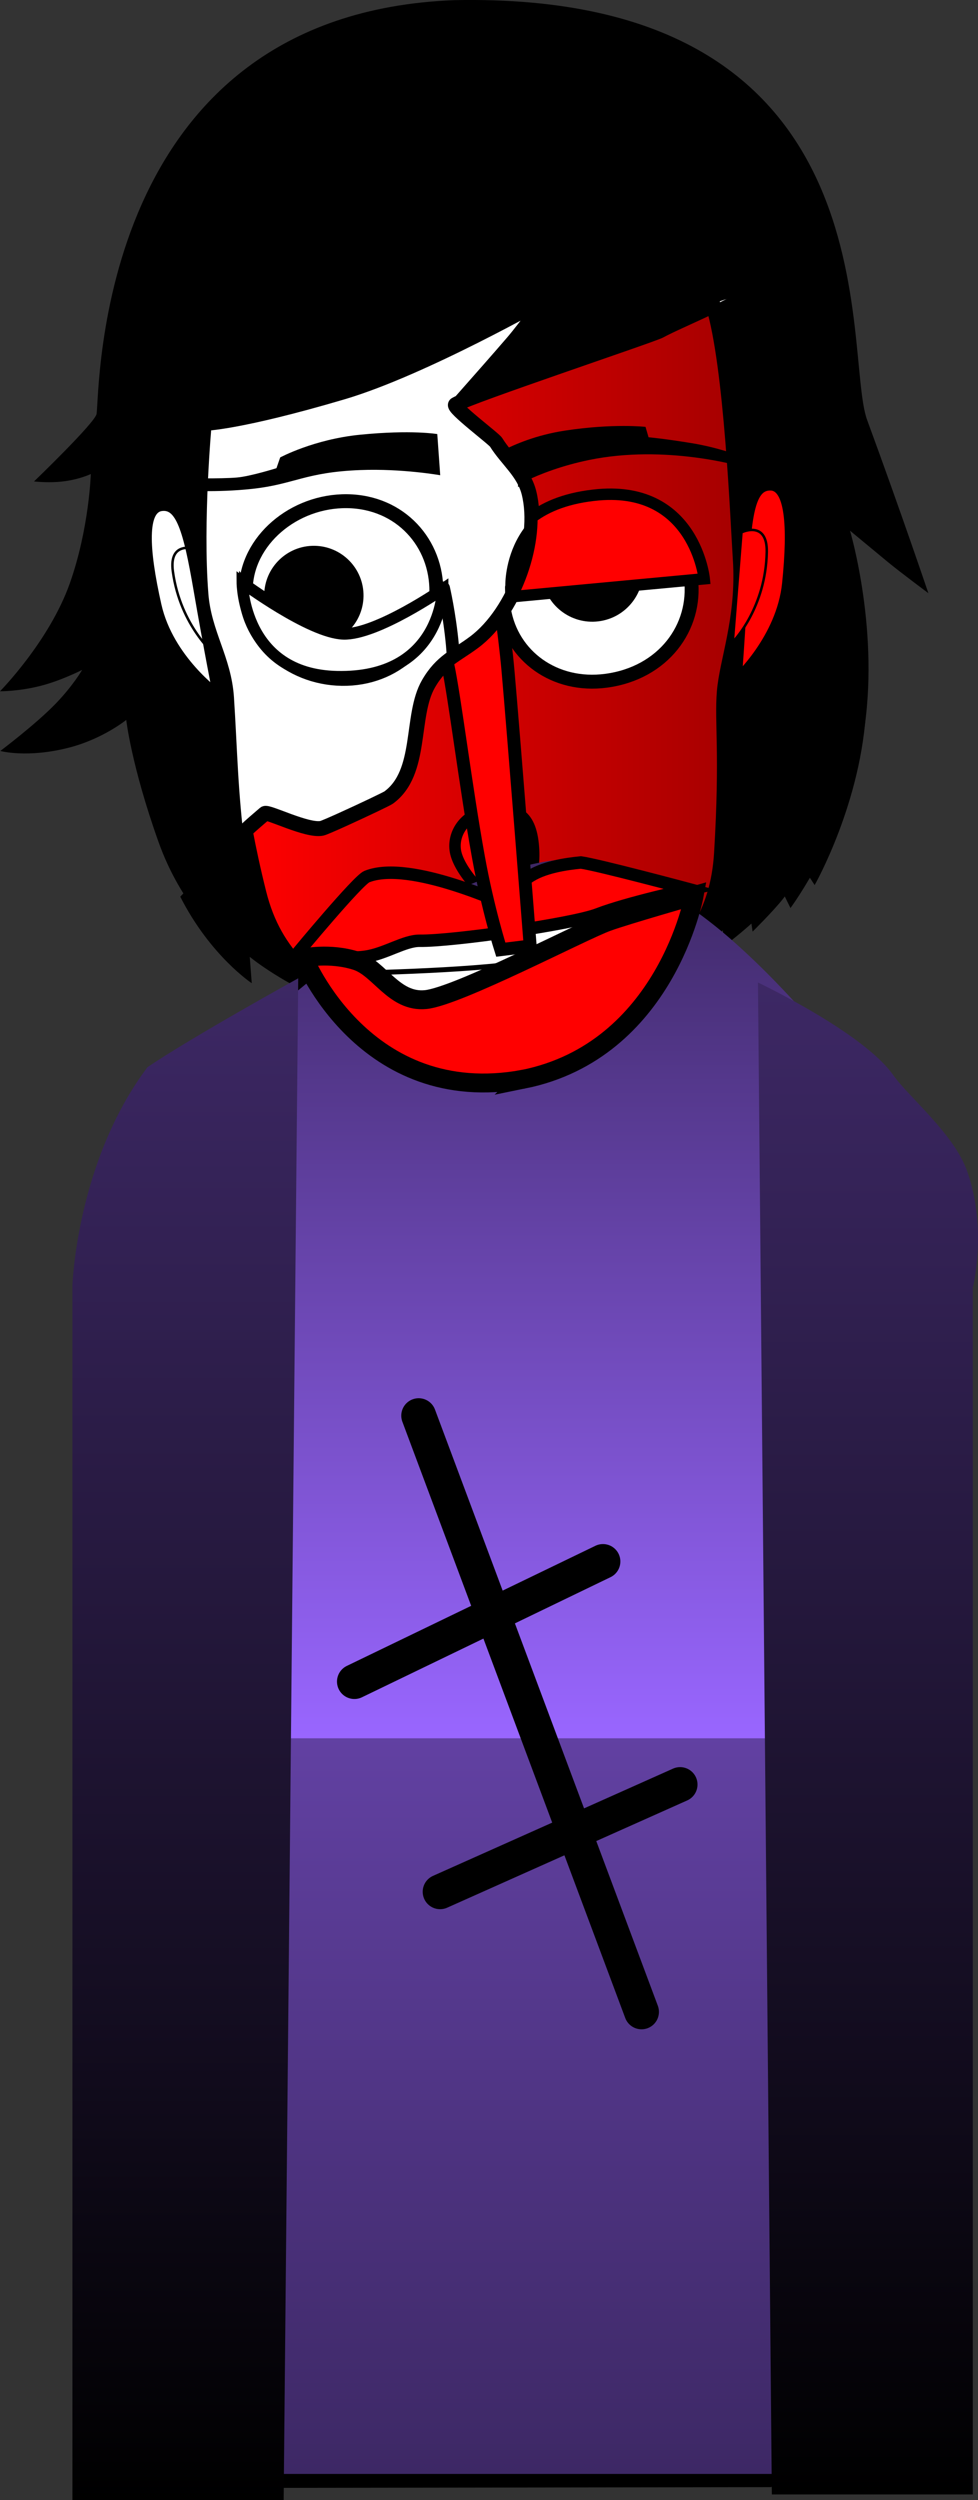 <svg version="1.1" xmlns="http://www.w3.org/2000/svg" xmlns:xlink="http://www.w3.org/1999/xlink" width="98.362" height="251.232" viewBox="0,0,98.362,251.232"><rect x="0" y="0" width="98.362" height="251.232" fill="#333333" stroke="none"/><defs><linearGradient x1="213.589" y1="125.885" x2="263.44" y2="125.885" gradientUnits="userSpaceOnUse" id="color-1"><stop offset="0" stop-color="#ff0000"/><stop offset="1" stop-color="#a50000"/></linearGradient><linearGradient x1="242.648" y1="227.867" x2="242.648" y2="302.983" gradientUnits="userSpaceOnUse" id="color-2"><stop offset="0" stop-color="#6241a3"/><stop offset="1" stop-color="#3d2865"/></linearGradient><linearGradient x1="242.215" y1="140.705" x2="242.215" y2="229.059" gradientUnits="userSpaceOnUse" id="color-3"><stop offset="0" stop-color="#3d2865"/><stop offset="1" stop-color="#9966ff"/></linearGradient><linearGradient x1="207.567" y1="152.689" x2="207.567" y2="305.616" gradientUnits="userSpaceOnUse" id="color-4"><stop offset="0" stop-color="#3d2865"/><stop offset="1" stop-color="#000000"/></linearGradient><linearGradient x1="276.226" y1="153.113" x2="276.226" y2="305.041" gradientUnits="userSpaceOnUse" id="color-5"><stop offset="0" stop-color="#3d2865"/><stop offset="1" stop-color="#000000"/></linearGradient></defs><g transform="translate(-188.928,-54.384)"><g data-paper-data="{&quot;isPaintingLayer&quot;:true}" fill-rule="nonzero" stroke-linejoin="miter" stroke-miterlimit="10" stroke-dasharray="" stroke-dashoffset="0" style="mix-blend-mode: normal"><path d="M201.761,303.274c0,0 -0.635,-94.384 -0.793,-118.012c-0.055,-8.153 8.187,-36.761 40.202,-36.921c31.602,-0.158 39.857,29.487 39.849,36.897c-0.077,46.243 0.654,117.986 0.654,117.986l-10.497,0.096l-0.159,-114.843c0,0 0.075,-3.099 -2.816,-3.154c-3.434,-0.065 -2.945,3.116 -2.945,3.116l0.205,114.87l-48.214,0.072l-0.305,-115.233c0,0 0.279,-2.919 -2.886,-2.934c-3.111,-0.015 -2.816,2.909 -2.816,2.909l0.353,115.067z" fill="#ffffff" stroke="#000000" stroke-width="2" stroke-linecap="butt"/><path d="M256.358,199.216c-0.571,0 -1.034,-0.463 -1.034,-1.034c0,-0.571 0.463,-1.034 1.034,-1.034c0.571,0 1.034,0.463 1.034,1.034c0,0.571 -0.463,1.034 -1.034,1.034z" fill="#000000" stroke="none" stroke-width="1.5" stroke-linecap="butt"/><path d="M251.098,203.451c-4.463,-0.314 -6.552,-1.794 -6.17,-2.58c0.118,-0.242 2.846,1.064 6.97,1.305c6.409,0.375 8.51,-0.632 8.51,-0.632v1.346c0,0 -2.413,1.047 -9.311,0.561z" fill="#000000" stroke="#000000" stroke-width="0" stroke-linecap="butt"/><path d="M223.285,198.182c0,-0.571 0.463,-1.034 1.034,-1.034c0.571,0 1.034,0.463 1.034,1.034c0,0.571 -0.463,1.034 -1.034,1.034c-0.571,0 -1.034,-0.463 -1.034,-1.034z" fill="#000000" stroke="none" stroke-width="1.5" stroke-linecap="butt"/><path d="M229.579,203.451c-6.897,0.486 -9.311,-0.561 -9.311,-0.561v-1.346c0,0 2.101,1.007 8.51,0.632c4.124,-0.241 6.853,-1.547 6.97,-1.305c0.383,0.786 -1.706,2.266 -6.17,2.58z" fill="#000000" stroke="#000000" stroke-width="0" stroke-linecap="butt"/><path d="M240.86,260.003c-0.819,0 -1.483,-0.664 -1.483,-1.483c0,-0.819 0.664,-1.483 1.483,-1.483c0.819,0 1.483,0.664 1.483,1.483c0,0.819 -0.664,1.483 -1.483,1.483z" data-paper-data="{&quot;index&quot;:null}" fill="#000000" stroke="none" stroke-width="1.5" stroke-linecap="butt"/><path d="M216.796,303.288v-119.201c0,0 0.757,-9.731 0.757,-14.639c0,-4.498 -0.757,-13.687 -0.757,-13.687c0,0 2.673,-2.353 4.656,-3.748c1.983,-1.395 5.172,-2.804 5.172,-2.804c0,0 -0.602,40.109 14.56,40.039c15.435,-0.072 13.832,-40.039 13.832,-40.039c0,0 3.913,1.52 6.166,2.947c2.253,1.427 4.754,3.605 4.754,3.605c0,0 -0.757,9.425 -0.757,14.192c0,4.842 0.757,14.639 0.757,14.639v118.697z" fill="#ffffff" stroke="#000000" stroke-width="2" stroke-linecap="butt"/><path d="M192.35,102.762c0,0 6.163,-5.922 6.292,-6.788c0.337,-2.271 -0.168,-40.173 35.968,-41.574c44.636,-0.914 39.015,35.349 41.531,42.19c3.45,9.381 6.157,17.4 6.157,17.4c0,0 -2.767,-2.054 -4.08,-3.134c-1.224,-1.008 -3.801,-3.146 -3.801,-3.146c0,0 3.091,10.348 1.311,20.695c-1.562,9.481 -7.298,17.225 -7.298,17.225l-1.155,-2.347c0,0 -1.023,2.198 -2.16,3.333c-1.137,1.135 -3.439,2.913 -3.439,2.913l-0.092,-3.704c0,0 -7.06,11.018 -24.351,10.872c-16.306,-0.255 -26.072,-10.675 -26.072,-10.675l-0.116,2.655c0,0 -3.895,-3.293 -6.181,-9.708c-2.725,-7.646 -3.239,-12.243 -3.239,-12.243c0,0 -2.339,1.899 -5.717,2.774c-4.233,1.097 -6.947,0.345 -6.947,0.345c0,0 3.608,-2.717 5.584,-4.77c1.76,-1.828 2.647,-3.377 2.647,-3.377c0,0 -2.108,1.085 -4.233,1.618c-2.217,0.556 -4.03,0.531 -4.03,0.531c0,0 4.975,-5.037 7.031,-10.874c1.941,-5.511 2.1,-10.957 2.1,-10.957c0,0 -1.362,0.662 -3.33,0.795c-1.248,0.085 -2.378,-0.049 -2.378,-0.049z" fill="#000000" stroke="none" stroke-width="1.5" stroke-linecap="butt"/><path d="M209.136,114.084c-0.577,-7.293 0.335,-17.154 0.335,-17.154c0,0 3.411,-0.041 13.914,-3.144c8.07,-2.384 20.547,-9.487 20.547,-9.487c0,0 -2.16,3.005 -3.408,4.46c-1.327,1.547 -3.993,4.563 -3.993,4.563c0,0 7.838,-1.668 14.675,-4.729c8.568,-3.536 10.593,-6.053 12.95,-4.593c2.783,1.724 1.03,23.183 0.718,28.741c-0.422,5.669 -2.533,9.5 -3.15,12.521c-0.617,3.021 -0.41,6.137 -2.206,16.04c-1.121,6.18 -4.162,8.925 -10.019,14.661c-5.858,5.736 -9.054,9.253 -13.014,9.322c-3.811,0.066 -8.936,-5.1 -13.935,-10.382c-5.324,-5.625 -8.875,-8.477 -9.716,-15.14c-0.757,-6 -0.777,-9.909 -1.123,-15.248c-0.253,-3.903 -2.261,-6.445 -2.576,-10.428z" fill="#ffffff" stroke="#000000" stroke-width="1.5" stroke-linecap="butt"/><path d="M257.206,98.963c0,0 1.524,0.318 4.256,1.11c2.495,0.724 4.449,1.744 4.449,1.744l0.195,1.17c0,0 -7.25,-3.13 -15.116,-2.471c-6.29,0.527 -9.963,2.812 -9.963,2.812l0.046,-4.177c0,0 3.127,-1.704 7.864,-1.856c4.904,-0.157 8.091,0.591 8.091,0.591z" data-paper-data="{&quot;index&quot;:null}" fill="#000000" stroke="none" stroke-width="1.5" stroke-linecap="butt"/><path d="M244.442,141.951c0.57,0.212 3.084,1.399 6.024,2.596c2.964,1.206 7.214,2.293 7.194,2.461c-0.025,0.213 -10.435,0.227 -13.679,0.632c-2.719,0.34 -6.689,0.706 -6.689,0.706c0,0 -7.104,-1.162 -13.272,-2.445c-4.944,-1.029 -10.399,-1.661 -10.41,-1.755c-0.014,-0.126 3.868,-0.711 6.824,-1.395c1.146,-0.497 5.44,-1.485 5.44,-1.485c0,0 4.956,-0.278 7.608,0.579c2.842,0.918 2.835,2.446 3.083,2.469c0,0 1.184,-1.749 2.369,-2.105c1.185,-0.355 5.082,-0.416 5.508,-0.258z" fill="#ffffff" stroke="#000000" stroke-width="1.4" stroke-linecap="butt"/><path d="M225.794,146.505c5.091,1.027 11.918,2.807 11.918,2.807c0,0 5.79,-1.556 8.447,-1.834c2.06,-0.216 11.216,-0.707 11.26,-0.334c0.043,0.364 -9.031,12.9 -21.148,12.447c-13.77,-0.436 -22.865,-15.136 -22.827,-15.305c0.038,-0.169 7.259,1.192 12.35,2.218z" fill="#ffffff" stroke="#000000" stroke-width="1.9" stroke-linecap="butt"/><path d="M236.768,143.511c-1.034,0 -3.538,-3.26 -3.787,-5.364c-0.222,-1.882 1.315,-3.828 3.787,-3.828c2.472,0 4.202,0.491 4.03,4.189c-0.146,3.138 -1.558,5.003 -4.03,5.003z" fill="#ffffff" stroke="#000000" stroke-width="1.15" stroke-linecap="butt"/><path d="M240.37,113.417c0,0 0.103,3.97 0.006,7.127c-0.192,6.251 -1.081,27.761 -1.081,27.761l-2.982,0.009c0,0 -0.803,-4.173 -1.123,-9.5c-0.434,-7.211 -0.45,-16.293 -0.763,-19.632c-0.298,-3.165 -0.896,-5.715 -0.896,-5.715" fill="#ffffff" stroke="#000000" stroke-width="1.3" stroke-linecap="round"/><path d="M210.836,124.207c0,0 -4.932,-3.517 -6.164,-8.975c-1.296,-5.743 -1.461,-9.733 0.48,-9.992c1.941,-0.259 2.703,2.377 3.733,8.356c1.029,5.979 1.951,10.611 1.951,10.611z" data-paper-data="{&quot;index&quot;:null}" fill="#ffffff" stroke="#000000" stroke-width="1" stroke-linecap="butt"/><path d="M210.633,120.259c0,0 -3.564,-2.923 -4.318,-8.451c-0.421,-3.083 2.157,-2.28 2.157,-2.28" fill="none" stroke="#000000" stroke-width="0.25" stroke-linecap="round"/><path d="M213.647,113.604c0.071,-4.892 4.838,-8.936 10.211,-8.858c5.373,0.078 9.027,4.248 8.956,9.14c-0.071,4.892 -4.124,8.794 -9.497,8.716c-5.373,-0.078 -9.742,-4.107 -9.671,-8.999z" fill="#ffffff" stroke="#000000" stroke-width="1.4" stroke-linecap="butt"/><path d="M215.5,114.152c0.04,-2.758 2.309,-4.962 5.067,-4.922c2.758,0.04 4.962,2.309 4.922,5.067c-0.04,2.758 -2.309,4.962 -5.067,4.922c-2.758,-0.04 -4.962,-2.309 -4.922,-5.067z" fill="#000000" stroke="none" stroke-width="1.5" stroke-linecap="butt"/><path d="M240.703,113.604c0.204,-4.888 4.453,-8.858 9.77,-8.858c5.318,0 9.275,3.966 9.275,8.858c0,4.892 -3.886,9.071 -9.7,9.142c-5.53,0.067 -9.558,-4.037 -9.345,-9.142z" fill="#ffffff" stroke="#000000" stroke-width="1.4" stroke-linecap="butt"/><path d="M245.306,113.69c0,-2.818 2.285,-5.103 5.103,-5.103c2.818,0 5.103,2.285 5.103,5.103c0,2.818 -2.285,5.103 -5.103,5.103c-2.818,0 -5.103,-2.285 -5.103,-5.103z" fill="#000000" stroke="none" stroke-width="1.5" stroke-linecap="butt"/><path d="M233.45,113.596c0,0 -0.099,9.015 -10.636,8.783c-9.47,-0.203 -9.518,-9.445 -9.518,-9.445c0,0 6.787,5.039 10.16,5.15c3.345,0.11 9.994,-4.488 9.994,-4.488z" fill="#ffffff" stroke="#000000" stroke-width="1.15" stroke-linecap="butt"/><path d="M240.325,113.202c0,0 -0.247,-9.458 11.198,-9.103c9.714,0.333 9.547,9.652 9.547,9.652z" fill="#ffffff" stroke="#000000" stroke-width="1.15" stroke-linecap="butt"/><path d="M217.108,100.35c0,0 3.37,-1.819 8.032,-2.282c5.167,-0.513 7.768,-0.066 7.768,-0.066l0.295,4.137c0,0 -3.836,-0.681 -8.018,-0.521c-5.593,0.213 -6.645,1.433 -10.898,1.891c-3.644,0.393 -6.737,0.159 -6.737,0.159l-0.026,-1.232c0,0 3.595,0.074 5.234,-0.068c1.352,-0.117 3.976,-0.938 3.976,-0.938z" fill="#000000" stroke="none" stroke-width="1.5" stroke-linecap="butt"/><path d="M265.069,113.596c1.029,-5.979 1.791,-8.615 3.733,-8.356c1.941,0.259 1.776,4.249 0.48,9.992c-1.232,5.458 -6.164,8.975 -6.164,8.975c0,0 0.922,-4.633 1.951,-10.611z" data-paper-data="{&quot;index&quot;:null}" fill="#ffffff" stroke="#000000" stroke-width="1" stroke-linecap="butt"/><path d="M265.481,109.529c0,0 2.578,-0.803 2.157,2.28c-0.754,5.527 -4.318,8.451 -4.318,8.451" data-paper-data="{&quot;index&quot;:null}" fill="none" stroke="#000000" stroke-width="0.25" stroke-linecap="round"/><path d="" data-paper-data="{&quot;index&quot;:null}" fill="#000000" stroke="none" stroke-width="1.5" stroke-linecap="butt"/><path d="" fill="#ffffff" stroke="none" stroke-width="0.5" stroke-linecap="butt"/><path d="" fill="#000000" stroke="none" stroke-width="0.5" stroke-linecap="butt"/><path d="" fill="#ff0000" stroke="none" stroke-width="0.5" stroke-linecap="butt"/><path d="" fill="#000000" stroke="none" stroke-width="0.5" stroke-linecap="butt"/><path d="" fill="#000000" stroke="none" stroke-width="0.5" stroke-linecap="butt"/><path d="" fill="#000000" stroke="none" stroke-width="0.5" stroke-linecap="butt"/><path d="" fill="#000000" stroke="none" stroke-width="0.5" stroke-linecap="butt"/><path d="" fill="#000000" stroke="none" stroke-width="0.5" stroke-linecap="butt"/><path d="" fill="#000000" stroke="none" stroke-width="0.5" stroke-linecap="butt"/><path d="M272.673,93.712c4.543,8.903 8.186,16.542 8.186,16.542c0,0 -2.992,-1.709 -4.424,-2.625c-1.336,-0.855 -4.149,-2.67 -4.149,-2.67c0,0 4.302,9.906 3.768,20.391c-0.421,9.6 -5.193,17.972 -5.193,17.972l-1.427,-2.193c0,0 -0.753,2.304 -1.747,3.566c-0.994,1.262 -3.067,3.302 -3.067,3.302l-0.533,-3.667c0,0 -5.697,11.781 -22.882,13.696c-16.22,1.69 -27.158,-7.492 -27.158,-7.492l0.201,2.65c0,0 -4.163,-2.742 -7.19,-8.695c2.031,-2.129 4.076,-4.255 6.214,-6.322c0.734,-0.71 1.515,-1.371 2.291,-2.036c0.288,-0.247 4.255,1.798 5.738,1.486c0.493,-0.104 6.41,-2.865 6.717,-3.089c3.45,-2.52 2.153,-8.221 4.004,-11.427c1.325,-2.295 2.766,-2.752 4.643,-4.16c4.034,-3.025 6.669,-10.223 5.466,-15.037c-0.518,-2.071 -2.208,-3.312 -3.307,-5.075c-0.229,-0.367 4.143,-3.54 4.551,-3.794c1.363,-0.845 11.145,-6.984 11.911,-7.405c1.703,-0.935 6.049,-2.634 9.485,-4.741c1.112,-0.54 2.11,-1.281 2.945,-2.175c0.427,-0.404 0.792,-0.816 1.077,-1.236c0.026,-0.038 0.051,-0.076 0.076,-0.115c2.07,6.365 2.668,12.125 3.803,14.348z" fill="#000000" stroke="none" stroke-width="1.5" stroke-linecap="butt"/><path d="M263.413,111.088c0.257,5.679 -1.383,9.734 -1.636,12.807c-0.253,3.073 0.325,6.142 -0.279,16.188c-0.377,6.27 -3.069,9.357 -8.201,15.75c-5.132,6.393 -7.887,10.266 -11.81,10.806c-3.776,0.52 -9.48,-3.999 -15.073,-8.648c-5.956,-4.95 -9.822,-7.359 -11.451,-13.874c-0.582,-2.327 -1.009,-4.341 -1.374,-6.252c0.64,-0.597 1.309,-1.164 1.973,-1.734c0.288,-0.247 4.255,1.798 5.738,1.486c0.343,-0.072 3.31,-1.43 5.188,-2.326c0.822,-0.392 1.436,-0.696 1.529,-0.764c3.45,-2.52 2.153,-8.221 4.004,-11.427c1.325,-2.295 2.766,-2.752 4.643,-4.16c4.034,-3.025 6.669,-10.223 5.466,-15.037c-0.518,-2.071 -2.208,-3.312 -3.307,-5.075c-0.229,-0.367 -4.478,-3.54 -4.07,-3.794c1.363,-0.845 19.766,-6.984 20.532,-7.405c1.057,-0.581 3.134,-1.456 5.38,-2.541c1.853,6.089 2.457,21.433 2.747,25.998z" fill="url(#color-1)" stroke="#000000" stroke-width="1.5" stroke-linecap="butt"/><path d="M254.156,98.324c0,0 1.551,0.134 4.358,0.595c2.563,0.421 4.625,1.201 4.625,1.201l0.333,1.139c0,0 -7.571,-2.244 -15.303,-0.652c-2.713,0.559 -4.886,1.394 -6.47,2.155c-0.577,-1.135 -1.483,-2.045 -2.272,-3.072c1.278,-0.665 3.469,-1.6 6.319,-2.035c4.851,-0.74 8.104,-0.377 8.104,-0.377z" data-paper-data="{&quot;index&quot;:null}" fill="#000000" stroke="none" stroke-width="1.5" stroke-linecap="butt"/><path d="M239.173,144.989c-1.026,0.123 -3.901,-2.816 -4.399,-4.874c-0.445,-1.842 0.85,-3.957 3.304,-4.252c2.454,-0.295 4.231,-0.014 4.5,3.678c0.229,3.133 -0.951,5.153 -3.405,5.448z" fill="#ff0000" stroke="#000000" stroke-width="1.15" stroke-linecap="butt"/><path d="" fill="#ffffff" stroke="#000000" stroke-width="1.4" stroke-linecap="butt"/><path d="" fill="#000000" stroke="none" stroke-width="1.5" stroke-linecap="butt"/><path d="M248.16,104.867c5.28,-0.634 9.681,2.833 10.264,7.69c0.583,4.858 -2.777,9.469 -8.541,10.233c-5.183,0.686 -9.478,-2.489 -10.267,-7.142c1.523,-2.381 2.542,-5.341 2.763,-8.09c1.5,-1.428 3.497,-2.416 5.781,-2.69z" fill="#ffffff" stroke="#000000" stroke-width="1.4" stroke-linecap="butt"/><path d="M243.429,112.363c-0.336,-2.798 1.66,-5.339 4.459,-5.675c2.798,-0.336 5.339,1.66 5.675,4.459c0.336,2.798 -1.66,5.339 -4.459,5.675c-2.798,0.336 -5.339,-1.66 -5.675,-4.459z" fill="#000000" stroke="none" stroke-width="1.5" stroke-linecap="butt"/><path d="" fill="#d0d0d0" stroke="#000000" stroke-width="1.15" stroke-linecap="butt"/><path d="M249.126,104.1c9.685,-0.827 10.629,8.446 10.629,8.446l-19.389,1.808c1.299,-2.482 2.074,-5.381 2.058,-7.973c1.494,-1.134 3.637,-2.009 6.702,-2.281z" fill="#ff0000" stroke="#000000" stroke-width="1.15" stroke-linecap="butt"/><path d="M263.707,111.915c0.31,-6.059 0.752,-8.767 2.71,-8.741c1.958,0.026 2.27,4.007 1.667,9.864c-0.573,5.566 -5.051,9.646 -5.051,9.646c0,0 0.363,-4.709 0.673,-10.768z" data-paper-data="{&quot;index&quot;:null}" fill="#ff0000" stroke="#000000" stroke-width="1" stroke-linecap="butt"/><path d="M263.632,107.827c0,0 2.463,-1.105 2.413,2.007c-0.09,5.578 -3.28,8.905 -3.28,8.905" data-paper-data="{&quot;index&quot;:null}" fill="#ff0000" stroke="#000000" stroke-width="0.25" stroke-linecap="round"/><path d="M207.105,302.983v-75.116h71.085v75.116z" fill="url(#color-2)" stroke="none" stroke-width="0" stroke-linecap="butt"/><path d="M207.494,229.059v-64.107c0,0 7.141,-8.305 16.349,-14.849c7.716,-5.484 17.128,-9.397 22.641,-9.397c4.48,0 10.807,3.5 16.232,8.3c7.826,6.925 14.221,15.946 14.221,15.946v64.107z" fill="url(#color-3)" stroke="none" stroke-width="0" stroke-linecap="butt"/><path d="M196.213,305.616v-122.061c0,0 0.399,-12.437 7.552,-21.937c4.472,-3.028 15.157,-8.929 15.157,-8.929l-1.465,152.927z" fill="url(#color-4)" stroke="none" stroke-width="NaN" stroke-linecap="butt"/><path d="M266.555,305.041l-1.394,-151.927c0,0 10.575,5.006 13.6,9.299c1.533,2.176 6.104,5.9 7.429,9.635c2.076,5.852 0.576,11.731 0.576,11.731v121.263z" data-paper-data="{&quot;index&quot;:null}" fill="url(#color-5)" stroke="none" stroke-width="NaN" stroke-linecap="butt"/><path d="M253.45,256.551l-22.414,-59.914" fill="none" stroke="#000000" stroke-width="3.5" stroke-linecap="round"/><path d="M249.571,211.292l-25,12.069" fill="none" stroke="#000000" stroke-width="3.5" stroke-linecap="round"/><path d="M233.191,244.482l24.138,-10.776" fill="none" stroke="#000000" stroke-width="3.5" stroke-linecap="round"/><g><path d="M249.552,148.289c0.908,3.913 -4.039,8.405 -11.051,10.033c-7.011,1.627 -13.432,-0.226 -14.34,-4.139c-0.908,-3.913 4.449,-6.007 11.461,-7.635c7.011,-1.627 13.022,-2.172 13.93,1.741z" fill="#ffffff" stroke="none" stroke-width="NaN" stroke-linecap="butt"/><path d="M240.265,145.406c0.246,-0.03 0.225,-1.722 1.754,-2.822c1.477,-1.063 3.858,-1.388 5.33,-1.534c1.715,0.233 10.925,2.694 10.925,2.694c0,0 -6.215,1.349 -9.243,2.517c-2.538,0.979 -14.591,2.705 -17.884,2.657c-1.537,-0.022 -3.463,1.318 -5.455,1.6c-2.658,0.377 -6.861,-0.33 -6.861,-0.33c0,0 6.096,-7.357 6.994,-7.717c4.373,-1.755 14.195,2.964 14.44,2.935z" fill="#ff0000" stroke="#000000" stroke-width="1.25" stroke-linecap="butt"/><path d="M252.836,147.132c0,0 -4.34,2.713 -11.192,3.929c-5.262,0.934 -18.429,1.139 -18.429,1.139" fill="none" stroke="#000000" stroke-width="0.5" stroke-linecap="round"/><path d="M241.573,162.832c-16.025,2.94 -22.086,-12.189 -22.086,-12.189c0,0 2.576,-0.567 5.253,0.281c2.358,0.747 3.801,4.216 6.995,3.906c3.194,-0.31 15.784,-6.914 18.277,-7.812c1.933,-0.697 8.728,-2.639 8.728,-2.639c0,0 -2.832,15.56 -17.168,18.454z" fill="#ff0000" stroke="#000000" stroke-width="1.9" stroke-linecap="butt"/></g><path d="M240.018,121.756c0.555,6.229 2.235,27.692 2.235,27.692l-2.959,0.364c0,0 -1.294,-4.047 -2.247,-9.298c-1.29,-7.108 -2.388,-16.124 -3.098,-19.401c-0.017,-0.079 -0.034,-0.158 -0.052,-0.236c0.826,-0.669 1.73,-1.157 2.769,-1.936c0.993,-0.745 1.901,-1.742 2.688,-2.895c0.193,1.425 0.487,3.724 0.664,5.71z" fill="#ff0000" stroke="#000000" stroke-width="1.3" stroke-linecap="round"/></g></g></svg>